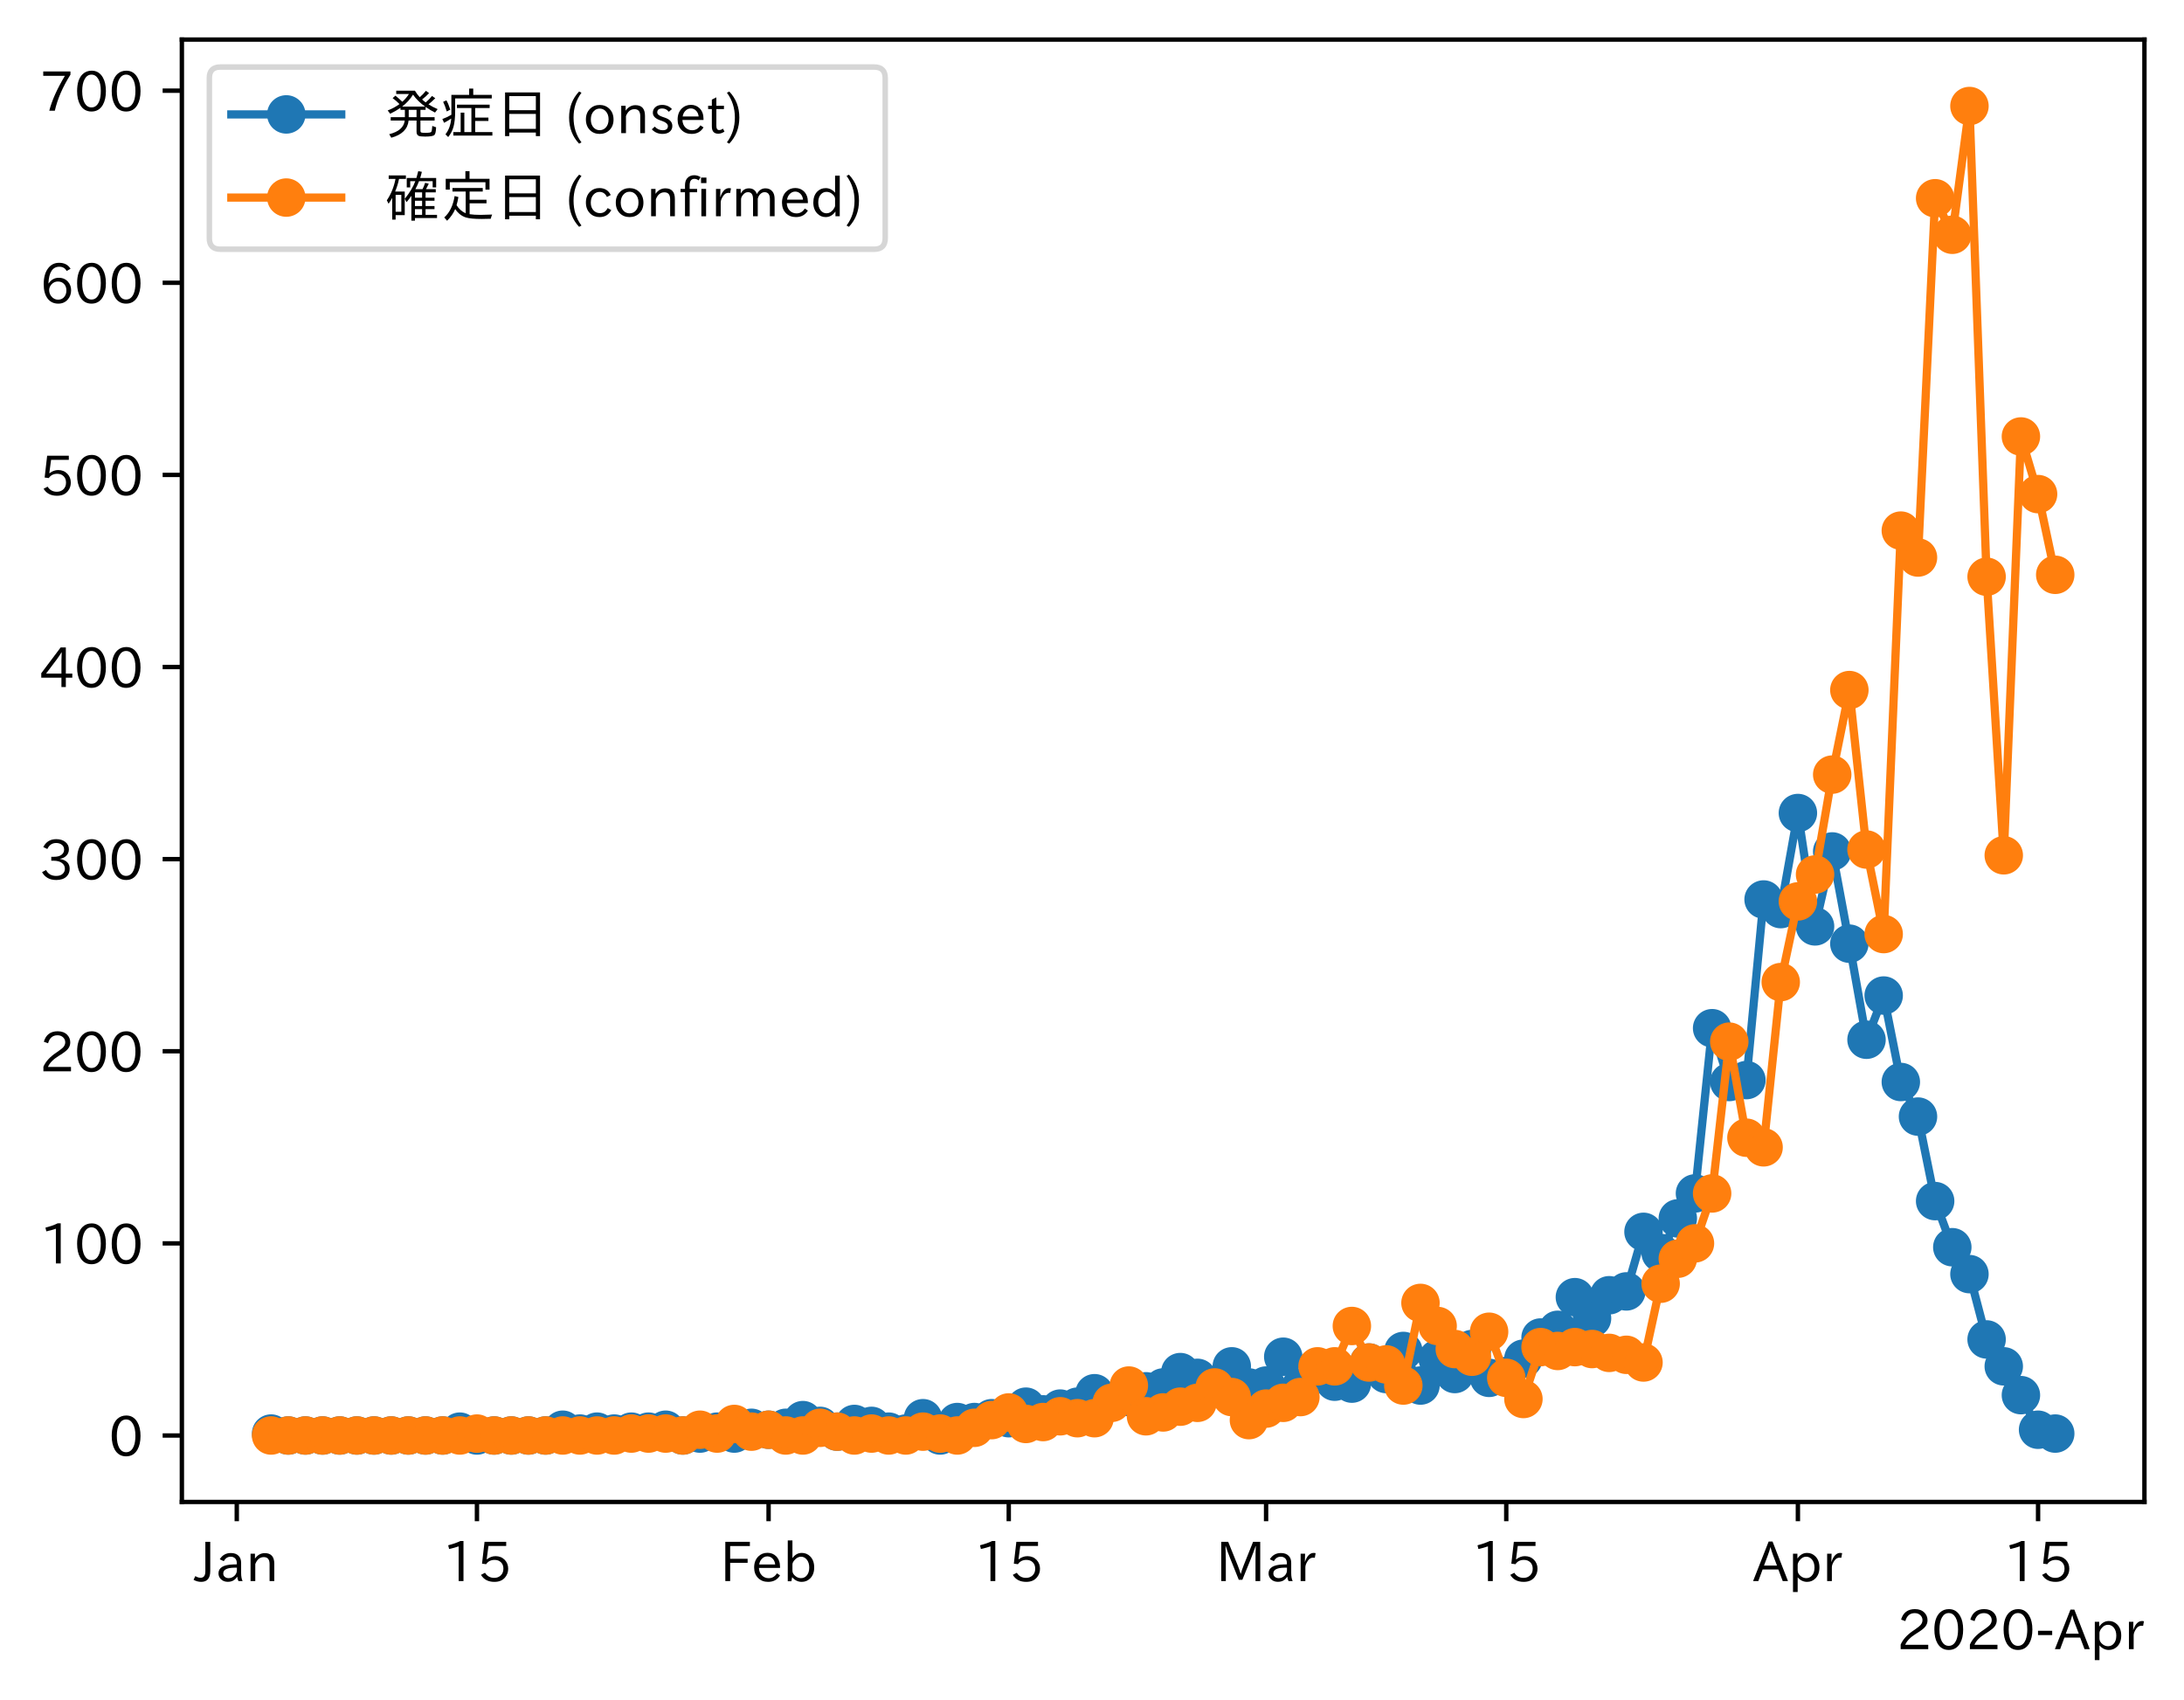 <?xml version="1.0" encoding="utf-8" standalone="no"?>
<!DOCTYPE svg PUBLIC "-//W3C//DTD SVG 1.1//EN"
  "http://www.w3.org/Graphics/SVG/1.1/DTD/svg11.dtd">
<!-- Created with matplotlib (https://matplotlib.org/) -->
<svg height="309.293pt" version="1.1" viewBox="0 0 397.415 309.293" width="397.415pt" xmlns="http://www.w3.org/2000/svg" xmlns:xlink="http://www.w3.org/1999/xlink">
 <defs>
  <style type="text/css">
*{stroke-linecap:butt;stroke-linejoin:round;}
  </style>
 </defs>
 <g id="figure_1">
  <g id="patch_1">
   <path d="M 0 309.293 
L 397.415 309.293 
L 397.415 0 
L 0 0 
z
" style="fill:#ffffff;"/>
  </g>
  <g id="axes_1">
   <g id="patch_2">
    <path d="M 33.095 273.312 
L 390.215 273.312 
L 390.215 7.2 
L 33.095 7.2 
z
" style="fill:#ffffff;"/>
   </g>
   <g id="matplotlib.axis_1">
    <g id="xtick_1">
     <g id="line2d_1">
      <defs>
       <path d="M 0 0 
L 0 3.5 
" id="m7038f90e84" style="stroke:#000000;stroke-width:0.8;"/>
      </defs>
      <g>
       <use style="stroke:#000000;stroke-width:0.8;" x="43.085" xlink:href="#m7038f90e84" y="273.312"/>
      </g>
     </g>
     <g id="text_1">
      <!-- Jan -->
      <defs>
       <path d="M 28.422 72.406 
L 28.422 19.281 
Q 28.422 -0.484 11.922 -0.484 
Q 4.734 -0.484 -1.953 3.266 
L 1.312 10.062 
Q 5.906 6.984 10.844 6.984 
Q 19.531 6.984 19.531 18.797 
L 19.531 72.406 
z
" id="IPAexGothic-74"/>
       <path d="M 49.312 0.984 
L 41.75 0.984 
Q 39.984 4.734 39.547 8.688 
L 39.203 8.688 
Q 33.547 -0.391 22.312 -0.391 
Q 14.594 -0.391 9.719 4.5 
Q 5.422 8.797 5.422 14.984 
Q 5.422 30.422 32.031 31.203 
L 38.719 31.391 
L 38.719 33.984 
Q 38.719 39.203 35.75 42.188 
Q 32.625 45.312 27.734 45.312 
Q 19.344 45.312 15.141 37.156 
L 7.719 40.578 
Q 14.656 52 27.938 52 
Q 37.109 52 42.047 46.875 
Q 46.625 42.281 46.625 33.891 
L 46.625 15.578 
Q 46.625 6.25 49.312 0.984 
z
M 38.922 25.391 
L 33.453 25.297 
Q 14.109 24.859 14.109 14.891 
Q 14.109 11.375 16.406 9.078 
Q 19.234 6.297 23.828 6.297 
Q 30.219 6.297 34.906 10.984 
Q 38.922 15.141 38.922 21 
z
" id="IPAexGothic-97"/>
       <path d="M 52 0.984 
L 43.406 0.984 
L 43.406 31.891 
Q 43.406 44.578 32.906 44.578 
Q 22.312 44.578 17.391 31.891 
L 17.391 0.984 
L 8.797 0.984 
L 8.797 50.781 
L 16.797 50.781 
L 16.797 41.797 
Q 23.828 51.812 34.719 51.812 
Q 52 51.812 52 32.375 
z
" id="IPAexGothic-110"/>
      </defs>
      <g transform="translate(35.416 287.803)scale(0.1 -0.1)">
       <use xlink:href="#IPAexGothic-74"/>
       <use x="37.988" xlink:href="#IPAexGothic-97"/>
       <use x="92.969" xlink:href="#IPAexGothic-110"/>
      </g>
     </g>
    </g>
    <g id="xtick_2">
     <g id="line2d_2">
      <g>
       <use style="stroke:#000000;stroke-width:0.8;" x="86.788" xlink:href="#m7038f90e84" y="273.312"/>
      </g>
     </g>
     <g id="text_2">
      <!-- 15 -->
      <defs>
       <path d="M 38.484 0.984 
L 29.688 0.984 
L 29.688 64.109 
Q 21.438 61.281 12.312 59.328 
L 10.688 66.109 
Q 23.734 69.391 32.906 73.922 
L 38.484 73.922 
z
" id="IPAexGothic-49"/>
       <path d="M 18.406 40.672 
Q 25.531 46.297 33.938 46.297 
Q 44 46.297 50.641 39.5 
Q 56.844 33.016 56.844 23.391 
Q 56.844 14.656 51.516 8.016 
Q 44.828 -0.484 31.734 -0.484 
Q 14.984 -0.484 7.328 12.25 
L 14.656 16.062 
Q 20.453 6.781 31.453 6.781 
Q 38.531 6.781 43.266 11.188 
Q 48.141 15.828 48.141 23.484 
Q 48.141 30.719 43.844 35.016 
Q 39.359 39.5 32.125 39.5 
Q 21.969 39.5 16.75 31.688 
L 9.234 32.672 
L 13.812 72.406 
L 53.219 72.406 
L 53.219 64.891 
L 20.953 64.891 
L 17.719 40.672 
z
" id="IPAexGothic-53"/>
      </defs>
      <g transform="translate(80.49 287.803)scale(0.1 -0.1)">
       <use xlink:href="#IPAexGothic-49"/>
       <use x="62.988" xlink:href="#IPAexGothic-53"/>
      </g>
     </g>
    </g>
    <g id="xtick_3">
     <g id="line2d_3">
      <g>
       <use style="stroke:#000000;stroke-width:0.8;" x="139.857" xlink:href="#m7038f90e84" y="273.312"/>
      </g>
     </g>
     <g id="text_3">
      <!-- Feb -->
      <defs>
       <path d="M 54.203 64.703 
L 18.312 64.703 
L 18.312 41.5 
L 50.094 41.5 
L 50.094 34.188 
L 18.312 34.188 
L 18.312 0.984 
L 9.516 0.984 
L 9.516 72.406 
L 54.203 72.406 
z
" id="IPAexGothic-70"/>
       <path d="M 13.484 24.906 
Q 13.922 16.266 18.891 11.281 
Q 23.969 6.203 31.203 6.203 
Q 40.719 6.203 46.297 15.094 
L 51.906 11.375 
Q 44.828 -0.484 30.172 -0.484 
Q 19.094 -0.484 11.969 6.594 
Q 4.781 13.812 4.781 25.641 
Q 4.781 38.188 12.312 45.703 
Q 19 52.391 29 52.391 
Q 38.422 52.391 44.781 46.188 
Q 51.906 38.969 51.906 26.906 
L 51.906 24.906 
z
M 43.062 31.203 
Q 42.328 37.984 38.281 41.891 
Q 34.281 45.906 28.812 45.906 
Q 22.469 45.906 17.969 40.484 
Q 14.891 36.812 13.969 31.203 
z
" id="IPAexGothic-101"/>
       <path d="M 17.578 42.672 
Q 24.219 52.203 34.672 52.203 
Q 43.562 52.203 49.859 45.906 
Q 57.172 38.578 57.172 25.688 
Q 57.172 13.094 49.859 5.812 
Q 43.562 -0.484 34.469 -0.484 
Q 24.359 -0.484 17 8.062 
L 15.766 0.688 
L 9.078 0.688 
L 9.078 74.906 
L 17.578 74.906 
z
M 17.578 31.203 
L 17.578 19.578 
Q 17.578 13.875 23.875 9.375 
Q 28.172 6.297 33.109 6.297 
Q 38.875 6.297 42.875 10.297 
Q 48.188 15.766 48.188 25.484 
Q 48.188 34.281 43.797 39.891 
Q 39.453 45.312 33.203 45.312 
Q 27.484 45.312 22.469 40.281 
Q 17.578 35.406 17.578 31.203 
z
" id="IPAexGothic-98"/>
      </defs>
      <g transform="translate(131.033 287.803)scale(0.1 -0.1)">
       <use xlink:href="#IPAexGothic-70"/>
       <use x="57.178" xlink:href="#IPAexGothic-101"/>
       <use x="114.062" xlink:href="#IPAexGothic-98"/>
      </g>
     </g>
    </g>
    <g id="xtick_4">
     <g id="line2d_4">
      <g>
       <use style="stroke:#000000;stroke-width:0.8;" x="183.56" xlink:href="#m7038f90e84" y="273.312"/>
      </g>
     </g>
     <g id="text_4">
      <!-- 15 -->
      <g transform="translate(177.262 287.803)scale(0.1 -0.1)">
       <use xlink:href="#IPAexGothic-49"/>
       <use x="62.988" xlink:href="#IPAexGothic-53"/>
      </g>
     </g>
    </g>
    <g id="xtick_5">
     <g id="line2d_5">
      <g>
       <use style="stroke:#000000;stroke-width:0.8;" x="230.385" xlink:href="#m7038f90e84" y="273.312"/>
      </g>
     </g>
     <g id="text_5">
      <!-- Mar -->
      <defs>
       <path d="M 80.422 0.984 
L 71.828 0.984 
L 71.828 39.594 
Q 71.828 51.266 72.406 64.594 
L 72.016 64.594 
Q 68.062 53.266 63.531 41.797 
L 47.906 3.266 
L 41.406 3.266 
L 25.641 42.578 
Q 20.75 54.781 17.625 64.703 
L 17.234 64.703 
Q 17.828 48.922 17.828 39.891 
L 17.828 0.984 
L 9.516 0.984 
L 9.516 72.406 
L 22.125 72.406 
L 39.109 30.375 
Q 42.141 23 44.828 14.156 
L 45.125 14.156 
Q 47.312 22.125 50.531 30.172 
L 67.438 72.406 
L 80.422 72.406 
z
" id="IPAexGothic-77"/>
       <path d="M 36.078 51.812 
L 34.578 43.266 
Q 32.906 43.609 31.594 43.609 
Q 25.828 43.609 22.078 38.188 
Q 17.391 31.344 17.391 26.172 
L 17.391 0.984 
L 8.797 0.984 
L 8.797 50.781 
L 16.891 50.781 
L 16.5 35.984 
L 16.703 35.984 
Q 22.219 52.203 32.766 52.203 
Q 34.469 52.203 36.078 51.812 
z
" id="IPAexGothic-114"/>
      </defs>
      <g transform="translate(221.276 287.803)scale(0.1 -0.1)">
       <use xlink:href="#IPAexGothic-77"/>
       <use x="90.186" xlink:href="#IPAexGothic-97"/>
       <use x="145.166" xlink:href="#IPAexGothic-114"/>
      </g>
     </g>
    </g>
    <g id="xtick_6">
     <g id="line2d_6">
      <g>
       <use style="stroke:#000000;stroke-width:0.8;" x="274.089" xlink:href="#m7038f90e84" y="273.312"/>
      </g>
     </g>
     <g id="text_6">
      <!-- 15 -->
      <g transform="translate(267.79 287.803)scale(0.1 -0.1)">
       <use xlink:href="#IPAexGothic-49"/>
       <use x="62.988" xlink:href="#IPAexGothic-53"/>
      </g>
     </g>
    </g>
    <g id="xtick_7">
     <g id="line2d_7">
      <g>
       <use style="stroke:#000000;stroke-width:0.8;" x="327.157" xlink:href="#m7038f90e84" y="273.312"/>
      </g>
     </g>
     <g id="text_7">
      <!-- Apr -->
      <defs>
       <path d="M 63.375 0.984 
L 53.812 0.984 
L 45.906 22.016 
L 17.188 22.016 
L 9.422 0.984 
L -0.094 0.984 
L 28.219 72.906 
L 35.297 72.906 
z
M 43.406 29.109 
L 36.188 48.094 
Q 33.203 56.062 31.688 62.5 
L 31.391 62.5 
Q 29.641 55.672 26.812 48.094 
L 19.734 29.109 
z
" id="IPAexGothic-65"/>
       <path d="M 16.797 42 
Q 23.828 52.203 34.469 52.203 
Q 43.266 52.203 49.562 45.906 
Q 56.891 38.578 56.891 25.688 
Q 56.891 13.141 49.656 5.812 
Q 43.359 -0.484 34.375 -0.484 
Q 24.516 -0.484 17.281 7.766 
L 17.281 -19 
L 8.797 -19 
L 8.797 50.781 
L 16.797 50.781 
z
M 17.281 30.469 
L 17.281 20.172 
Q 17.281 14.016 23.688 9.375 
Q 27.984 6.297 32.906 6.297 
Q 38.578 6.297 42.578 10.297 
Q 47.906 15.578 47.906 25.484 
Q 47.906 34.375 43.5 39.984 
Q 39.109 45.312 32.812 45.312 
Q 25.875 45.312 20.906 38.812 
Q 17.281 34.125 17.281 30.469 
z
" id="IPAexGothic-112"/>
      </defs>
      <g transform="translate(319.015 287.803)scale(0.1 -0.1)">
       <use xlink:href="#IPAexGothic-65"/>
       <use x="63.721" xlink:href="#IPAexGothic-112"/>
       <use x="125.83" xlink:href="#IPAexGothic-114"/>
      </g>
     </g>
    </g>
    <g id="xtick_8">
     <g id="line2d_8">
      <g>
       <use style="stroke:#000000;stroke-width:0.8;" x="370.861" xlink:href="#m7038f90e84" y="273.312"/>
      </g>
     </g>
     <g id="text_8">
      <!-- 15 -->
      <g transform="translate(364.562 287.803)scale(0.1 -0.1)">
       <use xlink:href="#IPAexGothic-49"/>
       <use x="62.988" xlink:href="#IPAexGothic-53"/>
      </g>
     </g>
    </g>
    <g id="text_9">
     <!-- 2020-Apr -->
     <defs>
      <path d="M 57.172 0.984 
L 6.984 0.984 
L 6.984 9.281 
Q 12.891 23.047 29.594 34.422 
L 32.375 36.281 
Q 40.922 42.141 43.609 45.406 
Q 46.688 49.266 46.688 53.812 
Q 46.688 58.938 43.062 62.547 
Q 39.062 66.547 32.562 66.547 
Q 19.531 66.547 15.484 52 
L 7.766 54.781 
Q 13.328 73.828 33.062 73.828 
Q 43.844 73.828 50.25 67.438 
Q 55.859 61.672 55.859 53.516 
Q 55.859 47.469 52.25 42.531 
Q 48.922 37.75 36.969 30.281 
L 34.859 29 
Q 19.625 19.578 15.281 8.891 
L 57.172 8.891 
z
" id="IPAexGothic-50"/>
      <path d="M 31.844 73.828 
Q 45.016 73.828 52.094 61.625 
Q 57.719 51.953 57.719 36.625 
Q 57.719 21.438 52.094 11.578 
Q 45.125 -0.484 31.5 -0.484 
Q 17.922 -0.484 10.938 11.578 
Q 5.328 21.438 5.328 36.719 
Q 5.328 58.016 15.625 67.719 
Q 22.172 73.828 31.844 73.828 
z
M 31.5 66.656 
Q 23.688 66.656 19.188 58.734 
Q 14.594 50.734 14.594 36.625 
Q 14.594 22.75 19.094 14.797 
Q 23.641 6.984 31.5 6.984 
Q 40.922 6.984 45.453 18.016 
Q 48.438 25.344 48.438 37.109 
Q 48.438 50.875 43.844 58.734 
Q 39.203 66.656 31.5 66.656 
z
" id="IPAexGothic-48"/>
      <path d="M 30.766 26.609 
L 4.984 26.609 
L 4.984 34.422 
L 30.766 34.422 
z
" id="IPAexGothic-45"/>
     </defs>
     <g transform="translate(345.158 300.193)scale(0.1 -0.1)">
      <use xlink:href="#IPAexGothic-50"/>
      <use x="62.988" xlink:href="#IPAexGothic-48"/>
      <use x="125.977" xlink:href="#IPAexGothic-50"/>
      <use x="188.965" xlink:href="#IPAexGothic-48"/>
      <use x="251.953" xlink:href="#IPAexGothic-45"/>
      <use x="287.744" xlink:href="#IPAexGothic-65"/>
      <use x="351.465" xlink:href="#IPAexGothic-112"/>
      <use x="413.574" xlink:href="#IPAexGothic-114"/>
     </g>
    </g>
   </g>
   <g id="matplotlib.axis_2">
    <g id="ytick_1">
     <g id="line2d_9">
      <defs>
       <path d="M 0 0 
L -3.5 0 
" id="me894b233fa" style="stroke:#000000;stroke-width:0.8;"/>
      </defs>
      <g>
       <use style="stroke:#000000;stroke-width:0.8;" x="33.095" xlink:href="#me894b233fa" y="261.216"/>
      </g>
     </g>
     <g id="text_10">
      <!-- 0 -->
      <g transform="translate(19.797 264.961)scale(0.1 -0.1)">
       <use xlink:href="#IPAexGothic-48"/>
      </g>
     </g>
    </g>
    <g id="ytick_2">
     <g id="line2d_10">
      <g>
       <use style="stroke:#000000;stroke-width:0.8;" x="33.095" xlink:href="#me894b233fa" y="226.256"/>
      </g>
     </g>
     <g id="text_11">
      <!-- 100 -->
      <g transform="translate(7.2 230.002)scale(0.1 -0.1)">
       <use xlink:href="#IPAexGothic-49"/>
       <use x="62.988" xlink:href="#IPAexGothic-48"/>
       <use x="125.977" xlink:href="#IPAexGothic-48"/>
      </g>
     </g>
    </g>
    <g id="ytick_3">
     <g id="line2d_11">
      <g>
       <use style="stroke:#000000;stroke-width:0.8;" x="33.095" xlink:href="#me894b233fa" y="191.297"/>
      </g>
     </g>
     <g id="text_12">
      <!-- 200 -->
      <g transform="translate(7.2 195.042)scale(0.1 -0.1)">
       <use xlink:href="#IPAexGothic-50"/>
       <use x="62.988" xlink:href="#IPAexGothic-48"/>
       <use x="125.977" xlink:href="#IPAexGothic-48"/>
      </g>
     </g>
    </g>
    <g id="ytick_4">
     <g id="line2d_12">
      <g>
       <use style="stroke:#000000;stroke-width:0.8;" x="33.095" xlink:href="#me894b233fa" y="156.337"/>
      </g>
     </g>
     <g id="text_13">
      <!-- 300 -->
      <defs>
       <path d="M 37.203 37.797 
Q 54.781 34.625 54.781 19.969 
Q 54.781 11.188 48.875 5.562 
Q 42.328 -0.484 30.375 -0.484 
Q 12.453 -0.484 4.5 13.766 
L 11.812 17.672 
Q 17.328 6.891 30.281 6.891 
Q 37.891 6.891 42.094 10.797 
Q 46.094 14.5 46.094 20.172 
Q 46.094 26.859 40.094 30.906 
Q 34.625 34.578 25.688 34.578 
L 21.297 34.578 
L 21.297 41.703 
L 25.875 41.703 
Q 34.859 41.703 39.594 45.125 
Q 44.672 48.734 44.672 54.828 
Q 44.672 61.469 38.969 64.656 
Q 35.297 66.844 30.172 66.844 
Q 19.344 66.844 14.109 55.906 
L 6.781 59.422 
Q 14.016 73.828 30.281 73.828 
Q 40.578 73.828 46.969 68.656 
Q 53.375 63.578 53.375 55.219 
Q 53.375 47.312 47.172 42.281 
Q 43.172 39.062 37.203 38.188 
z
" id="IPAexGothic-51"/>
      </defs>
      <g transform="translate(7.2 160.083)scale(0.1 -0.1)">
       <use xlink:href="#IPAexGothic-51"/>
       <use x="62.988" xlink:href="#IPAexGothic-48"/>
       <use x="125.977" xlink:href="#IPAexGothic-48"/>
      </g>
     </g>
    </g>
    <g id="ytick_5">
     <g id="line2d_13">
      <g>
       <use style="stroke:#000000;stroke-width:0.8;" x="33.095" xlink:href="#me894b233fa" y="121.378"/>
      </g>
     </g>
     <g id="text_14">
      <!-- 400 -->
      <defs>
       <path d="M 59.578 18.109 
L 47.797 18.109 
L 47.797 0.984 
L 39.797 0.984 
L 39.797 18.109 
L 3.078 18.109 
L 3.078 26.125 
L 38.375 73.094 
L 47.797 73.094 
L 47.797 25.531 
L 59.578 25.531 
z
M 40.281 64.203 
L 39.984 64.203 
Q 35.594 57.125 31.297 51.312 
L 11.859 25.531 
L 39.797 25.531 
L 39.797 49.125 
Q 39.797 54.391 40.281 64.203 
z
" id="IPAexGothic-52"/>
      </defs>
      <g transform="translate(7.2 125.123)scale(0.1 -0.1)">
       <use xlink:href="#IPAexGothic-52"/>
       <use x="62.988" xlink:href="#IPAexGothic-48"/>
       <use x="125.977" xlink:href="#IPAexGothic-48"/>
      </g>
     </g>
    </g>
    <g id="ytick_6">
     <g id="line2d_14">
      <g>
       <use style="stroke:#000000;stroke-width:0.8;" x="33.095" xlink:href="#me894b233fa" y="86.418"/>
      </g>
     </g>
     <g id="text_15">
      <!-- 500 -->
      <g transform="translate(7.2 90.164)scale(0.1 -0.1)">
       <use xlink:href="#IPAexGothic-53"/>
       <use x="62.988" xlink:href="#IPAexGothic-48"/>
       <use x="125.977" xlink:href="#IPAexGothic-48"/>
      </g>
     </g>
    </g>
    <g id="ytick_7">
     <g id="line2d_15">
      <g>
       <use style="stroke:#000000;stroke-width:0.8;" x="33.095" xlink:href="#me894b233fa" y="51.459"/>
      </g>
     </g>
     <g id="text_16">
      <!-- 600 -->
      <defs>
       <path d="M 16.5 36.375 
Q 23.578 46.578 34.906 46.578 
Q 45.406 46.578 51.812 39.266 
Q 57.422 32.906 57.422 23.781 
Q 57.422 13.812 51.125 6.781 
Q 44.578 -0.484 34.031 -0.484 
Q 21.484 -0.484 14.406 9.078 
Q 7.516 18.406 7.516 34.812 
Q 7.516 53.516 15.828 64.203 
Q 23.344 73.828 35.5 73.828 
Q 49.859 73.828 56.391 62.891 
L 49.219 58.984 
Q 45.219 66.656 35.938 66.656 
Q 17.484 66.656 16.109 36.375 
z
M 33.453 39.797 
Q 26.312 39.797 21.625 34.469 
Q 17.438 29.688 17.438 24.078 
Q 17.438 18.062 21.141 13.188 
Q 26.125 6.688 33.734 6.688 
Q 41.703 6.688 45.953 13.188 
Q 48.828 17.625 48.828 23.484 
Q 48.828 30.375 45.016 34.812 
Q 40.625 39.797 33.453 39.797 
z
" id="IPAexGothic-54"/>
      </defs>
      <g transform="translate(7.2 55.204)scale(0.1 -0.1)">
       <use xlink:href="#IPAexGothic-54"/>
       <use x="62.988" xlink:href="#IPAexGothic-48"/>
       <use x="125.977" xlink:href="#IPAexGothic-48"/>
      </g>
     </g>
    </g>
    <g id="ytick_8">
     <g id="line2d_16">
      <g>
       <use style="stroke:#000000;stroke-width:0.8;" x="33.095" xlink:href="#me894b233fa" y="16.499"/>
      </g>
     </g>
     <g id="text_17">
      <!-- 700 -->
      <defs>
       <path d="M 56.203 66.609 
Q 34.969 32.906 27.781 0.984 
L 17.672 0.984 
Q 24.703 28.656 46.094 64.5 
L 6.688 64.5 
L 6.688 72.406 
L 56.203 72.406 
z
" id="IPAexGothic-55"/>
      </defs>
      <g transform="translate(7.2 20.245)scale(0.1 -0.1)">
       <use xlink:href="#IPAexGothic-55"/>
       <use x="62.988" xlink:href="#IPAexGothic-48"/>
       <use x="125.977" xlink:href="#IPAexGothic-48"/>
      </g>
     </g>
    </g>
   </g>
   <g id="line2d_17">
    <path clip-path="url(#pf3c83b2d11)" d="M 49.328 260.866 
L 52.45 261.216 
L 55.571 261.216 
L 58.693 261.216 
L 61.815 261.216 
L 64.936 261.216 
L 68.058 261.216 
L 71.18 261.216 
L 74.301 261.216 
L 77.423 261.216 
L 80.545 261.216 
L 83.667 260.517 
L 86.788 261.216 
L 89.91 261.216 
L 93.032 261.216 
L 96.153 261.216 
L 99.275 261.216 
L 102.397 260.167 
L 105.518 260.866 
L 108.64 260.517 
L 111.762 260.866 
L 114.883 260.517 
L 118.005 260.517 
L 121.127 260.167 
L 124.248 261.216 
L 127.37 260.866 
L 130.492 260.517 
L 133.613 260.866 
L 136.735 259.818 
L 139.857 260.167 
L 142.978 259.818 
L 146.1 258.419 
L 149.222 259.468 
L 152.343 260.517 
L 155.465 259.118 
L 158.587 259.468 
L 161.708 260.517 
L 164.83 260.866 
L 167.952 258.07 
L 171.073 261.216 
L 174.195 258.769 
L 177.317 258.769 
L 180.439 258.07 
L 183.56 258.07 
L 186.682 255.972 
L 189.804 257.37 
L 192.925 256.322 
L 196.047 255.972 
L 199.169 253.525 
L 202.29 254.923 
L 205.412 254.224 
L 208.534 253.175 
L 211.655 252.476 
L 214.777 249.679 
L 217.899 250.728 
L 221.02 252.476 
L 224.142 248.631 
L 227.264 252.476 
L 230.385 252.127 
L 233.507 246.883 
L 236.629 252.476 
L 239.75 250.029 
L 242.872 251.427 
L 245.994 251.777 
L 249.115 247.931 
L 252.237 250.029 
L 255.359 245.834 
L 258.48 252.127 
L 261.602 247.232 
L 264.724 250.029 
L 267.846 245.484 
L 270.967 250.728 
L 274.089 250.379 
L 277.211 247.232 
L 280.332 243.387 
L 283.454 241.988 
L 286.576 236.045 
L 289.697 239.891 
L 292.819 235.696 
L 295.941 234.996 
L 299.062 224.159 
L 302.184 228.004 
L 305.306 221.712 
L 308.427 217.167 
L 311.549 187.102 
L 314.671 196.89 
L 317.792 196.541 
L 320.914 163.679 
L 324.036 165.427 
L 327.157 147.947 
L 330.279 168.573 
L 333.401 154.939 
L 336.522 171.72 
L 339.644 189.199 
L 342.766 181.159 
L 345.887 196.89 
L 349.009 203.183 
L 352.131 218.565 
L 355.253 226.956 
L 358.374 231.85 
L 361.496 243.736 
L 364.618 248.631 
L 367.739 253.874 
L 370.861 260.167 
L 373.983 260.866 
" style="fill:none;stroke:#1f77b4;stroke-linecap:square;stroke-width:1.5;"/>
    <defs>
     <path d="M 0 3 
C 0.796 3 1.559 2.684 2.121 2.121 
C 2.684 1.559 3 0.796 3 0 
C 3 -0.796 2.684 -1.559 2.121 -2.121 
C 1.559 -2.684 0.796 -3 0 -3 
C -0.796 -3 -1.559 -2.684 -2.121 -2.121 
C -2.684 -1.559 -3 -0.796 -3 0 
C -3 0.796 -2.684 1.559 -2.121 2.121 
C -1.559 2.684 -0.796 3 0 3 
z
" id="m880b7081d8" style="stroke:#1f77b4;"/>
    </defs>
    <g clip-path="url(#pf3c83b2d11)">
     <use style="fill:#1f77b4;stroke:#1f77b4;" x="49.328" xlink:href="#m880b7081d8" y="260.866"/>
     <use style="fill:#1f77b4;stroke:#1f77b4;" x="52.45" xlink:href="#m880b7081d8" y="261.216"/>
     <use style="fill:#1f77b4;stroke:#1f77b4;" x="55.571" xlink:href="#m880b7081d8" y="261.216"/>
     <use style="fill:#1f77b4;stroke:#1f77b4;" x="58.693" xlink:href="#m880b7081d8" y="261.216"/>
     <use style="fill:#1f77b4;stroke:#1f77b4;" x="61.815" xlink:href="#m880b7081d8" y="261.216"/>
     <use style="fill:#1f77b4;stroke:#1f77b4;" x="64.936" xlink:href="#m880b7081d8" y="261.216"/>
     <use style="fill:#1f77b4;stroke:#1f77b4;" x="68.058" xlink:href="#m880b7081d8" y="261.216"/>
     <use style="fill:#1f77b4;stroke:#1f77b4;" x="71.18" xlink:href="#m880b7081d8" y="261.216"/>
     <use style="fill:#1f77b4;stroke:#1f77b4;" x="74.301" xlink:href="#m880b7081d8" y="261.216"/>
     <use style="fill:#1f77b4;stroke:#1f77b4;" x="77.423" xlink:href="#m880b7081d8" y="261.216"/>
     <use style="fill:#1f77b4;stroke:#1f77b4;" x="80.545" xlink:href="#m880b7081d8" y="261.216"/>
     <use style="fill:#1f77b4;stroke:#1f77b4;" x="83.667" xlink:href="#m880b7081d8" y="260.517"/>
     <use style="fill:#1f77b4;stroke:#1f77b4;" x="86.788" xlink:href="#m880b7081d8" y="261.216"/>
     <use style="fill:#1f77b4;stroke:#1f77b4;" x="89.91" xlink:href="#m880b7081d8" y="261.216"/>
     <use style="fill:#1f77b4;stroke:#1f77b4;" x="93.032" xlink:href="#m880b7081d8" y="261.216"/>
     <use style="fill:#1f77b4;stroke:#1f77b4;" x="96.153" xlink:href="#m880b7081d8" y="261.216"/>
     <use style="fill:#1f77b4;stroke:#1f77b4;" x="99.275" xlink:href="#m880b7081d8" y="261.216"/>
     <use style="fill:#1f77b4;stroke:#1f77b4;" x="102.397" xlink:href="#m880b7081d8" y="260.167"/>
     <use style="fill:#1f77b4;stroke:#1f77b4;" x="105.518" xlink:href="#m880b7081d8" y="260.866"/>
     <use style="fill:#1f77b4;stroke:#1f77b4;" x="108.64" xlink:href="#m880b7081d8" y="260.517"/>
     <use style="fill:#1f77b4;stroke:#1f77b4;" x="111.762" xlink:href="#m880b7081d8" y="260.866"/>
     <use style="fill:#1f77b4;stroke:#1f77b4;" x="114.883" xlink:href="#m880b7081d8" y="260.517"/>
     <use style="fill:#1f77b4;stroke:#1f77b4;" x="118.005" xlink:href="#m880b7081d8" y="260.517"/>
     <use style="fill:#1f77b4;stroke:#1f77b4;" x="121.127" xlink:href="#m880b7081d8" y="260.167"/>
     <use style="fill:#1f77b4;stroke:#1f77b4;" x="124.248" xlink:href="#m880b7081d8" y="261.216"/>
     <use style="fill:#1f77b4;stroke:#1f77b4;" x="127.37" xlink:href="#m880b7081d8" y="260.866"/>
     <use style="fill:#1f77b4;stroke:#1f77b4;" x="130.492" xlink:href="#m880b7081d8" y="260.517"/>
     <use style="fill:#1f77b4;stroke:#1f77b4;" x="133.613" xlink:href="#m880b7081d8" y="260.866"/>
     <use style="fill:#1f77b4;stroke:#1f77b4;" x="136.735" xlink:href="#m880b7081d8" y="259.818"/>
     <use style="fill:#1f77b4;stroke:#1f77b4;" x="139.857" xlink:href="#m880b7081d8" y="260.167"/>
     <use style="fill:#1f77b4;stroke:#1f77b4;" x="142.978" xlink:href="#m880b7081d8" y="259.818"/>
     <use style="fill:#1f77b4;stroke:#1f77b4;" x="146.1" xlink:href="#m880b7081d8" y="258.419"/>
     <use style="fill:#1f77b4;stroke:#1f77b4;" x="149.222" xlink:href="#m880b7081d8" y="259.468"/>
     <use style="fill:#1f77b4;stroke:#1f77b4;" x="152.343" xlink:href="#m880b7081d8" y="260.517"/>
     <use style="fill:#1f77b4;stroke:#1f77b4;" x="155.465" xlink:href="#m880b7081d8" y="259.118"/>
     <use style="fill:#1f77b4;stroke:#1f77b4;" x="158.587" xlink:href="#m880b7081d8" y="259.468"/>
     <use style="fill:#1f77b4;stroke:#1f77b4;" x="161.708" xlink:href="#m880b7081d8" y="260.517"/>
     <use style="fill:#1f77b4;stroke:#1f77b4;" x="164.83" xlink:href="#m880b7081d8" y="260.866"/>
     <use style="fill:#1f77b4;stroke:#1f77b4;" x="167.952" xlink:href="#m880b7081d8" y="258.07"/>
     <use style="fill:#1f77b4;stroke:#1f77b4;" x="171.073" xlink:href="#m880b7081d8" y="261.216"/>
     <use style="fill:#1f77b4;stroke:#1f77b4;" x="174.195" xlink:href="#m880b7081d8" y="258.769"/>
     <use style="fill:#1f77b4;stroke:#1f77b4;" x="177.317" xlink:href="#m880b7081d8" y="258.769"/>
     <use style="fill:#1f77b4;stroke:#1f77b4;" x="180.439" xlink:href="#m880b7081d8" y="258.07"/>
     <use style="fill:#1f77b4;stroke:#1f77b4;" x="183.56" xlink:href="#m880b7081d8" y="258.07"/>
     <use style="fill:#1f77b4;stroke:#1f77b4;" x="186.682" xlink:href="#m880b7081d8" y="255.972"/>
     <use style="fill:#1f77b4;stroke:#1f77b4;" x="189.804" xlink:href="#m880b7081d8" y="257.37"/>
     <use style="fill:#1f77b4;stroke:#1f77b4;" x="192.925" xlink:href="#m880b7081d8" y="256.322"/>
     <use style="fill:#1f77b4;stroke:#1f77b4;" x="196.047" xlink:href="#m880b7081d8" y="255.972"/>
     <use style="fill:#1f77b4;stroke:#1f77b4;" x="199.169" xlink:href="#m880b7081d8" y="253.525"/>
     <use style="fill:#1f77b4;stroke:#1f77b4;" x="202.29" xlink:href="#m880b7081d8" y="254.923"/>
     <use style="fill:#1f77b4;stroke:#1f77b4;" x="205.412" xlink:href="#m880b7081d8" y="254.224"/>
     <use style="fill:#1f77b4;stroke:#1f77b4;" x="208.534" xlink:href="#m880b7081d8" y="253.175"/>
     <use style="fill:#1f77b4;stroke:#1f77b4;" x="211.655" xlink:href="#m880b7081d8" y="252.476"/>
     <use style="fill:#1f77b4;stroke:#1f77b4;" x="214.777" xlink:href="#m880b7081d8" y="249.679"/>
     <use style="fill:#1f77b4;stroke:#1f77b4;" x="217.899" xlink:href="#m880b7081d8" y="250.728"/>
     <use style="fill:#1f77b4;stroke:#1f77b4;" x="221.02" xlink:href="#m880b7081d8" y="252.476"/>
     <use style="fill:#1f77b4;stroke:#1f77b4;" x="224.142" xlink:href="#m880b7081d8" y="248.631"/>
     <use style="fill:#1f77b4;stroke:#1f77b4;" x="227.264" xlink:href="#m880b7081d8" y="252.476"/>
     <use style="fill:#1f77b4;stroke:#1f77b4;" x="230.385" xlink:href="#m880b7081d8" y="252.127"/>
     <use style="fill:#1f77b4;stroke:#1f77b4;" x="233.507" xlink:href="#m880b7081d8" y="246.883"/>
     <use style="fill:#1f77b4;stroke:#1f77b4;" x="236.629" xlink:href="#m880b7081d8" y="252.476"/>
     <use style="fill:#1f77b4;stroke:#1f77b4;" x="239.75" xlink:href="#m880b7081d8" y="250.029"/>
     <use style="fill:#1f77b4;stroke:#1f77b4;" x="242.872" xlink:href="#m880b7081d8" y="251.427"/>
     <use style="fill:#1f77b4;stroke:#1f77b4;" x="245.994" xlink:href="#m880b7081d8" y="251.777"/>
     <use style="fill:#1f77b4;stroke:#1f77b4;" x="249.115" xlink:href="#m880b7081d8" y="247.931"/>
     <use style="fill:#1f77b4;stroke:#1f77b4;" x="252.237" xlink:href="#m880b7081d8" y="250.029"/>
     <use style="fill:#1f77b4;stroke:#1f77b4;" x="255.359" xlink:href="#m880b7081d8" y="245.834"/>
     <use style="fill:#1f77b4;stroke:#1f77b4;" x="258.48" xlink:href="#m880b7081d8" y="252.127"/>
     <use style="fill:#1f77b4;stroke:#1f77b4;" x="261.602" xlink:href="#m880b7081d8" y="247.232"/>
     <use style="fill:#1f77b4;stroke:#1f77b4;" x="264.724" xlink:href="#m880b7081d8" y="250.029"/>
     <use style="fill:#1f77b4;stroke:#1f77b4;" x="267.846" xlink:href="#m880b7081d8" y="245.484"/>
     <use style="fill:#1f77b4;stroke:#1f77b4;" x="270.967" xlink:href="#m880b7081d8" y="250.728"/>
     <use style="fill:#1f77b4;stroke:#1f77b4;" x="274.089" xlink:href="#m880b7081d8" y="250.379"/>
     <use style="fill:#1f77b4;stroke:#1f77b4;" x="277.211" xlink:href="#m880b7081d8" y="247.232"/>
     <use style="fill:#1f77b4;stroke:#1f77b4;" x="280.332" xlink:href="#m880b7081d8" y="243.387"/>
     <use style="fill:#1f77b4;stroke:#1f77b4;" x="283.454" xlink:href="#m880b7081d8" y="241.988"/>
     <use style="fill:#1f77b4;stroke:#1f77b4;" x="286.576" xlink:href="#m880b7081d8" y="236.045"/>
     <use style="fill:#1f77b4;stroke:#1f77b4;" x="289.697" xlink:href="#m880b7081d8" y="239.891"/>
     <use style="fill:#1f77b4;stroke:#1f77b4;" x="292.819" xlink:href="#m880b7081d8" y="235.696"/>
     <use style="fill:#1f77b4;stroke:#1f77b4;" x="295.941" xlink:href="#m880b7081d8" y="234.996"/>
     <use style="fill:#1f77b4;stroke:#1f77b4;" x="299.062" xlink:href="#m880b7081d8" y="224.159"/>
     <use style="fill:#1f77b4;stroke:#1f77b4;" x="302.184" xlink:href="#m880b7081d8" y="228.004"/>
     <use style="fill:#1f77b4;stroke:#1f77b4;" x="305.306" xlink:href="#m880b7081d8" y="221.712"/>
     <use style="fill:#1f77b4;stroke:#1f77b4;" x="308.427" xlink:href="#m880b7081d8" y="217.167"/>
     <use style="fill:#1f77b4;stroke:#1f77b4;" x="311.549" xlink:href="#m880b7081d8" y="187.102"/>
     <use style="fill:#1f77b4;stroke:#1f77b4;" x="314.671" xlink:href="#m880b7081d8" y="196.89"/>
     <use style="fill:#1f77b4;stroke:#1f77b4;" x="317.792" xlink:href="#m880b7081d8" y="196.541"/>
     <use style="fill:#1f77b4;stroke:#1f77b4;" x="320.914" xlink:href="#m880b7081d8" y="163.679"/>
     <use style="fill:#1f77b4;stroke:#1f77b4;" x="324.036" xlink:href="#m880b7081d8" y="165.427"/>
     <use style="fill:#1f77b4;stroke:#1f77b4;" x="327.157" xlink:href="#m880b7081d8" y="147.947"/>
     <use style="fill:#1f77b4;stroke:#1f77b4;" x="330.279" xlink:href="#m880b7081d8" y="168.573"/>
     <use style="fill:#1f77b4;stroke:#1f77b4;" x="333.401" xlink:href="#m880b7081d8" y="154.939"/>
     <use style="fill:#1f77b4;stroke:#1f77b4;" x="336.522" xlink:href="#m880b7081d8" y="171.72"/>
     <use style="fill:#1f77b4;stroke:#1f77b4;" x="339.644" xlink:href="#m880b7081d8" y="189.199"/>
     <use style="fill:#1f77b4;stroke:#1f77b4;" x="342.766" xlink:href="#m880b7081d8" y="181.159"/>
     <use style="fill:#1f77b4;stroke:#1f77b4;" x="345.887" xlink:href="#m880b7081d8" y="196.89"/>
     <use style="fill:#1f77b4;stroke:#1f77b4;" x="349.009" xlink:href="#m880b7081d8" y="203.183"/>
     <use style="fill:#1f77b4;stroke:#1f77b4;" x="352.131" xlink:href="#m880b7081d8" y="218.565"/>
     <use style="fill:#1f77b4;stroke:#1f77b4;" x="355.253" xlink:href="#m880b7081d8" y="226.956"/>
     <use style="fill:#1f77b4;stroke:#1f77b4;" x="358.374" xlink:href="#m880b7081d8" y="231.85"/>
     <use style="fill:#1f77b4;stroke:#1f77b4;" x="361.496" xlink:href="#m880b7081d8" y="243.736"/>
     <use style="fill:#1f77b4;stroke:#1f77b4;" x="364.618" xlink:href="#m880b7081d8" y="248.631"/>
     <use style="fill:#1f77b4;stroke:#1f77b4;" x="367.739" xlink:href="#m880b7081d8" y="253.874"/>
     <use style="fill:#1f77b4;stroke:#1f77b4;" x="370.861" xlink:href="#m880b7081d8" y="260.167"/>
     <use style="fill:#1f77b4;stroke:#1f77b4;" x="373.983" xlink:href="#m880b7081d8" y="260.866"/>
    </g>
   </g>
   <g id="line2d_18">
    <path clip-path="url(#pf3c83b2d11)" d="M 49.328 261.216 
L 52.45 261.216 
L 55.571 261.216 
L 58.693 261.216 
L 61.815 261.216 
L 64.936 261.216 
L 68.058 261.216 
L 71.18 261.216 
L 74.301 261.216 
L 77.423 261.216 
L 80.545 261.216 
L 83.667 261.216 
L 86.788 260.866 
L 89.91 261.216 
L 93.032 261.216 
L 96.153 261.216 
L 99.275 261.216 
L 102.397 261.216 
L 105.518 261.216 
L 108.64 261.216 
L 111.762 261.216 
L 114.883 260.866 
L 118.005 260.866 
L 121.127 260.866 
L 124.248 261.216 
L 127.37 260.167 
L 130.492 260.866 
L 133.613 259.118 
L 136.735 260.517 
L 139.857 260.167 
L 142.978 261.216 
L 146.1 261.216 
L 149.222 259.818 
L 152.343 260.517 
L 155.465 261.216 
L 158.587 260.866 
L 161.708 261.216 
L 164.83 261.216 
L 167.952 260.517 
L 171.073 260.866 
L 174.195 261.216 
L 177.317 259.818 
L 180.439 258.419 
L 183.56 257.021 
L 186.682 259.118 
L 189.804 258.769 
L 192.925 257.72 
L 196.047 258.07 
L 199.169 258.07 
L 202.29 255.273 
L 205.412 252.127 
L 208.534 257.72 
L 211.655 257.021 
L 214.777 255.972 
L 217.899 255.273 
L 221.02 252.476 
L 224.142 254.224 
L 227.264 258.419 
L 230.385 256.322 
L 233.507 255.273 
L 236.629 254.224 
L 239.75 248.631 
L 242.872 248.631 
L 245.994 241.289 
L 249.115 247.931 
L 252.237 248.281 
L 255.359 252.127 
L 258.48 237.094 
L 261.602 241.289 
L 264.724 245.484 
L 267.846 246.883 
L 270.967 242.338 
L 274.089 250.728 
L 277.211 254.574 
L 280.332 245.135 
L 283.454 245.834 
L 286.576 245.135 
L 289.697 245.484 
L 292.819 246.183 
L 295.941 246.533 
L 299.062 247.931 
L 302.184 233.598 
L 305.306 229.053 
L 308.427 226.256 
L 311.549 217.167 
L 314.671 189.549 
L 317.792 207.029 
L 320.914 208.777 
L 324.036 178.711 
L 327.157 164.028 
L 330.279 159.134 
L 333.401 140.955 
L 336.522 125.573 
L 339.644 154.589 
L 342.766 169.972 
L 345.887 96.557 
L 349.009 101.451 
L 352.131 36.077 
L 355.253 42.719 
L 358.374 19.296 
L 361.496 104.947 
L 364.618 155.638 
L 367.739 79.426 
L 370.861 89.914 
L 373.983 104.597 
" style="fill:none;stroke:#ff7f0e;stroke-linecap:square;stroke-width:1.5;"/>
    <defs>
     <path d="M 0 3 
C 0.796 3 1.559 2.684 2.121 2.121 
C 2.684 1.559 3 0.796 3 0 
C 3 -0.796 2.684 -1.559 2.121 -2.121 
C 1.559 -2.684 0.796 -3 0 -3 
C -0.796 -3 -1.559 -2.684 -2.121 -2.121 
C -2.684 -1.559 -3 -0.796 -3 0 
C -3 0.796 -2.684 1.559 -2.121 2.121 
C -1.559 2.684 -0.796 3 0 3 
z
" id="m9832969148" style="stroke:#ff7f0e;"/>
    </defs>
    <g clip-path="url(#pf3c83b2d11)">
     <use style="fill:#ff7f0e;stroke:#ff7f0e;" x="49.328" xlink:href="#m9832969148" y="261.216"/>
     <use style="fill:#ff7f0e;stroke:#ff7f0e;" x="52.45" xlink:href="#m9832969148" y="261.216"/>
     <use style="fill:#ff7f0e;stroke:#ff7f0e;" x="55.571" xlink:href="#m9832969148" y="261.216"/>
     <use style="fill:#ff7f0e;stroke:#ff7f0e;" x="58.693" xlink:href="#m9832969148" y="261.216"/>
     <use style="fill:#ff7f0e;stroke:#ff7f0e;" x="61.815" xlink:href="#m9832969148" y="261.216"/>
     <use style="fill:#ff7f0e;stroke:#ff7f0e;" x="64.936" xlink:href="#m9832969148" y="261.216"/>
     <use style="fill:#ff7f0e;stroke:#ff7f0e;" x="68.058" xlink:href="#m9832969148" y="261.216"/>
     <use style="fill:#ff7f0e;stroke:#ff7f0e;" x="71.18" xlink:href="#m9832969148" y="261.216"/>
     <use style="fill:#ff7f0e;stroke:#ff7f0e;" x="74.301" xlink:href="#m9832969148" y="261.216"/>
     <use style="fill:#ff7f0e;stroke:#ff7f0e;" x="77.423" xlink:href="#m9832969148" y="261.216"/>
     <use style="fill:#ff7f0e;stroke:#ff7f0e;" x="80.545" xlink:href="#m9832969148" y="261.216"/>
     <use style="fill:#ff7f0e;stroke:#ff7f0e;" x="83.667" xlink:href="#m9832969148" y="261.216"/>
     <use style="fill:#ff7f0e;stroke:#ff7f0e;" x="86.788" xlink:href="#m9832969148" y="260.866"/>
     <use style="fill:#ff7f0e;stroke:#ff7f0e;" x="89.91" xlink:href="#m9832969148" y="261.216"/>
     <use style="fill:#ff7f0e;stroke:#ff7f0e;" x="93.032" xlink:href="#m9832969148" y="261.216"/>
     <use style="fill:#ff7f0e;stroke:#ff7f0e;" x="96.153" xlink:href="#m9832969148" y="261.216"/>
     <use style="fill:#ff7f0e;stroke:#ff7f0e;" x="99.275" xlink:href="#m9832969148" y="261.216"/>
     <use style="fill:#ff7f0e;stroke:#ff7f0e;" x="102.397" xlink:href="#m9832969148" y="261.216"/>
     <use style="fill:#ff7f0e;stroke:#ff7f0e;" x="105.518" xlink:href="#m9832969148" y="261.216"/>
     <use style="fill:#ff7f0e;stroke:#ff7f0e;" x="108.64" xlink:href="#m9832969148" y="261.216"/>
     <use style="fill:#ff7f0e;stroke:#ff7f0e;" x="111.762" xlink:href="#m9832969148" y="261.216"/>
     <use style="fill:#ff7f0e;stroke:#ff7f0e;" x="114.883" xlink:href="#m9832969148" y="260.866"/>
     <use style="fill:#ff7f0e;stroke:#ff7f0e;" x="118.005" xlink:href="#m9832969148" y="260.866"/>
     <use style="fill:#ff7f0e;stroke:#ff7f0e;" x="121.127" xlink:href="#m9832969148" y="260.866"/>
     <use style="fill:#ff7f0e;stroke:#ff7f0e;" x="124.248" xlink:href="#m9832969148" y="261.216"/>
     <use style="fill:#ff7f0e;stroke:#ff7f0e;" x="127.37" xlink:href="#m9832969148" y="260.167"/>
     <use style="fill:#ff7f0e;stroke:#ff7f0e;" x="130.492" xlink:href="#m9832969148" y="260.866"/>
     <use style="fill:#ff7f0e;stroke:#ff7f0e;" x="133.613" xlink:href="#m9832969148" y="259.118"/>
     <use style="fill:#ff7f0e;stroke:#ff7f0e;" x="136.735" xlink:href="#m9832969148" y="260.517"/>
     <use style="fill:#ff7f0e;stroke:#ff7f0e;" x="139.857" xlink:href="#m9832969148" y="260.167"/>
     <use style="fill:#ff7f0e;stroke:#ff7f0e;" x="142.978" xlink:href="#m9832969148" y="261.216"/>
     <use style="fill:#ff7f0e;stroke:#ff7f0e;" x="146.1" xlink:href="#m9832969148" y="261.216"/>
     <use style="fill:#ff7f0e;stroke:#ff7f0e;" x="149.222" xlink:href="#m9832969148" y="259.818"/>
     <use style="fill:#ff7f0e;stroke:#ff7f0e;" x="152.343" xlink:href="#m9832969148" y="260.517"/>
     <use style="fill:#ff7f0e;stroke:#ff7f0e;" x="155.465" xlink:href="#m9832969148" y="261.216"/>
     <use style="fill:#ff7f0e;stroke:#ff7f0e;" x="158.587" xlink:href="#m9832969148" y="260.866"/>
     <use style="fill:#ff7f0e;stroke:#ff7f0e;" x="161.708" xlink:href="#m9832969148" y="261.216"/>
     <use style="fill:#ff7f0e;stroke:#ff7f0e;" x="164.83" xlink:href="#m9832969148" y="261.216"/>
     <use style="fill:#ff7f0e;stroke:#ff7f0e;" x="167.952" xlink:href="#m9832969148" y="260.517"/>
     <use style="fill:#ff7f0e;stroke:#ff7f0e;" x="171.073" xlink:href="#m9832969148" y="260.866"/>
     <use style="fill:#ff7f0e;stroke:#ff7f0e;" x="174.195" xlink:href="#m9832969148" y="261.216"/>
     <use style="fill:#ff7f0e;stroke:#ff7f0e;" x="177.317" xlink:href="#m9832969148" y="259.818"/>
     <use style="fill:#ff7f0e;stroke:#ff7f0e;" x="180.439" xlink:href="#m9832969148" y="258.419"/>
     <use style="fill:#ff7f0e;stroke:#ff7f0e;" x="183.56" xlink:href="#m9832969148" y="257.021"/>
     <use style="fill:#ff7f0e;stroke:#ff7f0e;" x="186.682" xlink:href="#m9832969148" y="259.118"/>
     <use style="fill:#ff7f0e;stroke:#ff7f0e;" x="189.804" xlink:href="#m9832969148" y="258.769"/>
     <use style="fill:#ff7f0e;stroke:#ff7f0e;" x="192.925" xlink:href="#m9832969148" y="257.72"/>
     <use style="fill:#ff7f0e;stroke:#ff7f0e;" x="196.047" xlink:href="#m9832969148" y="258.07"/>
     <use style="fill:#ff7f0e;stroke:#ff7f0e;" x="199.169" xlink:href="#m9832969148" y="258.07"/>
     <use style="fill:#ff7f0e;stroke:#ff7f0e;" x="202.29" xlink:href="#m9832969148" y="255.273"/>
     <use style="fill:#ff7f0e;stroke:#ff7f0e;" x="205.412" xlink:href="#m9832969148" y="252.127"/>
     <use style="fill:#ff7f0e;stroke:#ff7f0e;" x="208.534" xlink:href="#m9832969148" y="257.72"/>
     <use style="fill:#ff7f0e;stroke:#ff7f0e;" x="211.655" xlink:href="#m9832969148" y="257.021"/>
     <use style="fill:#ff7f0e;stroke:#ff7f0e;" x="214.777" xlink:href="#m9832969148" y="255.972"/>
     <use style="fill:#ff7f0e;stroke:#ff7f0e;" x="217.899" xlink:href="#m9832969148" y="255.273"/>
     <use style="fill:#ff7f0e;stroke:#ff7f0e;" x="221.02" xlink:href="#m9832969148" y="252.476"/>
     <use style="fill:#ff7f0e;stroke:#ff7f0e;" x="224.142" xlink:href="#m9832969148" y="254.224"/>
     <use style="fill:#ff7f0e;stroke:#ff7f0e;" x="227.264" xlink:href="#m9832969148" y="258.419"/>
     <use style="fill:#ff7f0e;stroke:#ff7f0e;" x="230.385" xlink:href="#m9832969148" y="256.322"/>
     <use style="fill:#ff7f0e;stroke:#ff7f0e;" x="233.507" xlink:href="#m9832969148" y="255.273"/>
     <use style="fill:#ff7f0e;stroke:#ff7f0e;" x="236.629" xlink:href="#m9832969148" y="254.224"/>
     <use style="fill:#ff7f0e;stroke:#ff7f0e;" x="239.75" xlink:href="#m9832969148" y="248.631"/>
     <use style="fill:#ff7f0e;stroke:#ff7f0e;" x="242.872" xlink:href="#m9832969148" y="248.631"/>
     <use style="fill:#ff7f0e;stroke:#ff7f0e;" x="245.994" xlink:href="#m9832969148" y="241.289"/>
     <use style="fill:#ff7f0e;stroke:#ff7f0e;" x="249.115" xlink:href="#m9832969148" y="247.931"/>
     <use style="fill:#ff7f0e;stroke:#ff7f0e;" x="252.237" xlink:href="#m9832969148" y="248.281"/>
     <use style="fill:#ff7f0e;stroke:#ff7f0e;" x="255.359" xlink:href="#m9832969148" y="252.127"/>
     <use style="fill:#ff7f0e;stroke:#ff7f0e;" x="258.48" xlink:href="#m9832969148" y="237.094"/>
     <use style="fill:#ff7f0e;stroke:#ff7f0e;" x="261.602" xlink:href="#m9832969148" y="241.289"/>
     <use style="fill:#ff7f0e;stroke:#ff7f0e;" x="264.724" xlink:href="#m9832969148" y="245.484"/>
     <use style="fill:#ff7f0e;stroke:#ff7f0e;" x="267.846" xlink:href="#m9832969148" y="246.883"/>
     <use style="fill:#ff7f0e;stroke:#ff7f0e;" x="270.967" xlink:href="#m9832969148" y="242.338"/>
     <use style="fill:#ff7f0e;stroke:#ff7f0e;" x="274.089" xlink:href="#m9832969148" y="250.728"/>
     <use style="fill:#ff7f0e;stroke:#ff7f0e;" x="277.211" xlink:href="#m9832969148" y="254.574"/>
     <use style="fill:#ff7f0e;stroke:#ff7f0e;" x="280.332" xlink:href="#m9832969148" y="245.135"/>
     <use style="fill:#ff7f0e;stroke:#ff7f0e;" x="283.454" xlink:href="#m9832969148" y="245.834"/>
     <use style="fill:#ff7f0e;stroke:#ff7f0e;" x="286.576" xlink:href="#m9832969148" y="245.135"/>
     <use style="fill:#ff7f0e;stroke:#ff7f0e;" x="289.697" xlink:href="#m9832969148" y="245.484"/>
     <use style="fill:#ff7f0e;stroke:#ff7f0e;" x="292.819" xlink:href="#m9832969148" y="246.183"/>
     <use style="fill:#ff7f0e;stroke:#ff7f0e;" x="295.941" xlink:href="#m9832969148" y="246.533"/>
     <use style="fill:#ff7f0e;stroke:#ff7f0e;" x="299.062" xlink:href="#m9832969148" y="247.931"/>
     <use style="fill:#ff7f0e;stroke:#ff7f0e;" x="302.184" xlink:href="#m9832969148" y="233.598"/>
     <use style="fill:#ff7f0e;stroke:#ff7f0e;" x="305.306" xlink:href="#m9832969148" y="229.053"/>
     <use style="fill:#ff7f0e;stroke:#ff7f0e;" x="308.427" xlink:href="#m9832969148" y="226.256"/>
     <use style="fill:#ff7f0e;stroke:#ff7f0e;" x="311.549" xlink:href="#m9832969148" y="217.167"/>
     <use style="fill:#ff7f0e;stroke:#ff7f0e;" x="314.671" xlink:href="#m9832969148" y="189.549"/>
     <use style="fill:#ff7f0e;stroke:#ff7f0e;" x="317.792" xlink:href="#m9832969148" y="207.029"/>
     <use style="fill:#ff7f0e;stroke:#ff7f0e;" x="320.914" xlink:href="#m9832969148" y="208.777"/>
     <use style="fill:#ff7f0e;stroke:#ff7f0e;" x="324.036" xlink:href="#m9832969148" y="178.711"/>
     <use style="fill:#ff7f0e;stroke:#ff7f0e;" x="327.157" xlink:href="#m9832969148" y="164.028"/>
     <use style="fill:#ff7f0e;stroke:#ff7f0e;" x="330.279" xlink:href="#m9832969148" y="159.134"/>
     <use style="fill:#ff7f0e;stroke:#ff7f0e;" x="333.401" xlink:href="#m9832969148" y="140.955"/>
     <use style="fill:#ff7f0e;stroke:#ff7f0e;" x="336.522" xlink:href="#m9832969148" y="125.573"/>
     <use style="fill:#ff7f0e;stroke:#ff7f0e;" x="339.644" xlink:href="#m9832969148" y="154.589"/>
     <use style="fill:#ff7f0e;stroke:#ff7f0e;" x="342.766" xlink:href="#m9832969148" y="169.972"/>
     <use style="fill:#ff7f0e;stroke:#ff7f0e;" x="345.887" xlink:href="#m9832969148" y="96.557"/>
     <use style="fill:#ff7f0e;stroke:#ff7f0e;" x="349.009" xlink:href="#m9832969148" y="101.451"/>
     <use style="fill:#ff7f0e;stroke:#ff7f0e;" x="352.131" xlink:href="#m9832969148" y="36.077"/>
     <use style="fill:#ff7f0e;stroke:#ff7f0e;" x="355.253" xlink:href="#m9832969148" y="42.719"/>
     <use style="fill:#ff7f0e;stroke:#ff7f0e;" x="358.374" xlink:href="#m9832969148" y="19.296"/>
     <use style="fill:#ff7f0e;stroke:#ff7f0e;" x="361.496" xlink:href="#m9832969148" y="104.947"/>
     <use style="fill:#ff7f0e;stroke:#ff7f0e;" x="364.618" xlink:href="#m9832969148" y="155.638"/>
     <use style="fill:#ff7f0e;stroke:#ff7f0e;" x="367.739" xlink:href="#m9832969148" y="79.426"/>
     <use style="fill:#ff7f0e;stroke:#ff7f0e;" x="370.861" xlink:href="#m9832969148" y="89.914"/>
     <use style="fill:#ff7f0e;stroke:#ff7f0e;" x="373.983" xlink:href="#m9832969148" y="104.597"/>
    </g>
   </g>
   <g id="patch_3">
    <path d="M 33.095 273.312 
L 33.095 7.2 
" style="fill:none;stroke:#000000;stroke-linecap:square;stroke-linejoin:miter;stroke-width:0.8;"/>
   </g>
   <g id="patch_4">
    <path d="M 390.215 273.312 
L 390.215 7.2 
" style="fill:none;stroke:#000000;stroke-linecap:square;stroke-linejoin:miter;stroke-width:0.8;"/>
   </g>
   <g id="patch_5">
    <path d="M 33.095 273.312 
L 390.215 273.312 
" style="fill:none;stroke:#000000;stroke-linecap:square;stroke-linejoin:miter;stroke-width:0.8;"/>
   </g>
   <g id="patch_6">
    <path d="M 33.095 7.2 
L 390.215 7.2 
" style="fill:none;stroke:#000000;stroke-linecap:square;stroke-linejoin:miter;stroke-width:0.8;"/>
   </g>
   <g id="legend_1">
    <g id="patch_7">
     <path d="M 40.095 45.353 
L 159.078 45.353 
Q 161.078 45.353 161.078 43.353 
L 161.078 14.2 
Q 161.078 12.2 159.078 12.2 
L 40.095 12.2 
Q 38.095 12.2 38.095 14.2 
L 38.095 43.353 
Q 38.095 45.353 40.095 45.353 
z
" style="fill:#ffffff;opacity:0.8;stroke:#cccccc;stroke-linejoin:miter;"/>
    </g>
    <g id="line2d_19">
     <path d="M 42.095 20.82 
L 62.095 20.82 
" style="fill:none;stroke:#1f77b4;stroke-linecap:square;stroke-width:1.5;"/>
    </g>
    <g id="line2d_20">
     <g>
      <use style="fill:#1f77b4;stroke:#1f77b4;" x="52.095" xlink:href="#m880b7081d8" y="20.82"/>
     </g>
    </g>
    <g id="text_18">
     <!-- 発症日 (onset) -->
     <defs>
      <path d="M 73.734 56.844 
Q 80.609 62.75 85.203 68.609 
L 91.109 64.406 
Q 84.469 57.812 78.719 53.328 
Q 85.938 48.688 95.406 44.625 
L 90.625 38.375 
Q 81.734 42.781 73.531 48.641 
L 73.531 43.312 
L 64.109 43.312 
L 64.109 29.984 
L 89.891 29.984 
L 89.891 23.781 
L 64.109 23.781 
L 64.109 5.609 
Q 64.109 2.484 65.719 2.047 
Q 67.391 1.469 73.094 1.469 
Q 82.125 1.469 83.594 2.984 
Q 85.062 4.438 85.5 11.969 
Q 85.5 13.484 85.594 14.062 
L 92.625 11.578 
Q 92.188 0.391 89.703 -2.203 
Q 87.062 -5.328 72.609 -5.328 
Q 63.812 -5.328 60.938 -4 
Q 57.031 -2.344 57.031 3.328 
L 57.031 23.781 
L 42.578 23.781 
Q 40.188 0.531 11.078 -7.422 
L 7.281 -0.984 
Q 33.25 5.422 35.5 23.781 
L 10.016 23.781 
L 10.016 29.984 
L 35.797 29.984 
L 35.797 43.312 
L 27.781 43.312 
L 27.781 47.016 
Q 19.734 41.359 9.078 36.188 
L 4.5 42.188 
Q 16.312 46.734 25.984 53.812 
Q 19.828 60.156 13.484 64.594 
L 18.609 69.141 
Q 26.516 62.594 31.109 58.016 
Q 38.031 64.062 43.172 72.125 
L 20.062 72.125 
L 20.062 78.219 
L 54 78.219 
Q 58.203 71.344 62.891 66.312 
Q 69.094 71.625 74.031 77.938 
L 79.828 73.734 
Q 74.172 67.625 67.094 62.203 
Q 70.406 59.078 73.734 56.844 
z
M 57.031 43.312 
L 42.781 43.312 
L 42.781 29.984 
L 57.031 29.984 
z
M 30.906 49.312 
L 72.516 49.312 
Q 58.688 59.281 50.594 71 
Q 43.219 58.891 30.906 49.312 
z
" id="IPAexGothic-30330"/>
      <path d="M 63.719 2.875 
L 95.016 2.875 
L 95.016 -3.516 
L 23.969 -3.516 
L 23.969 2.875 
L 37.312 2.875 
L 37.312 38.281 
L 44 38.281 
L 44 2.875 
L 56.844 2.875 
L 56.844 46.578 
L 30.516 46.578 
L 30.516 52.781 
L 90.047 52.781 
L 90.047 46.578 
L 63.719 46.578 
L 63.719 29.203 
L 87.797 29.203 
L 87.797 23.094 
L 63.719 23.094 
z
M 60.203 70.516 
L 93.891 70.516 
L 93.891 64.109 
L 27.297 64.109 
L 27.297 41.406 
Q 27.297 23.141 24.219 12.203 
Q 21.391 2.25 14.594 -6.203 
L 9.625 -1.172 
Q 18.75 10.359 20.125 27.484 
Q 15.438 24.125 7.078 19.734 
L 4 26.609 
Q 12.312 29.594 20.406 34.328 
L 20.406 37.891 
L 20.406 70.516 
L 52.781 70.516 
L 52.781 81.984 
L 60.203 81.984 
z
M 12.016 40.375 
Q 8.891 50.781 5.422 57.906 
L 11.375 60.594 
Q 15.234 53.859 18.406 43.703 
z
" id="IPAexGothic-30151"/>
      <path d="M 81.734 75 
L 81.734 -4.5 
L 74.125 -4.5 
L 74.125 2 
L 25.734 2 
L 25.734 -4.5 
L 18.109 -4.5 
L 18.109 75 
z
M 25.734 68.312 
L 25.734 42.672 
L 74.125 42.672 
L 74.125 68.312 
z
M 25.734 35.891 
L 25.734 8.688 
L 74.125 8.688 
L 74.125 35.891 
z
" id="IPAexGothic-26085"/>
      <path id="IPAexGothic-32"/>
      <path d="M 30.125 -15.875 
L 25.828 -18.219 
Q 7.625 1.078 7.625 29.297 
Q 7.625 57.469 25.828 76.703 
L 30.125 74.422 
Q 15.719 55.031 15.719 29.391 
Q 15.719 3.172 30.125 -15.875 
z
" id="IPAexGothic-40"/>
      <path d="M 29.984 52.203 
Q 40.531 52.203 47.75 45.125 
Q 55.172 37.703 55.172 25.594 
Q 55.172 13.875 47.906 6.594 
Q 40.766 -0.484 29.984 -0.484 
Q 19.188 -0.484 12.203 6.5 
Q 4.891 13.766 4.891 25.875 
Q 4.891 37.703 12.312 45.125 
Q 19.391 52.203 29.984 52.203 
z
M 29.984 45.609 
Q 23.734 45.609 19.391 41.109 
Q 13.875 35.594 13.875 25.781 
Q 13.875 16.109 19.281 10.688 
Q 23.688 6.297 29.984 6.297 
Q 36.422 6.297 40.766 10.797 
Q 46.188 16.219 46.188 26.125 
Q 46.188 35.453 40.672 41.109 
Q 36.188 45.609 29.984 45.609 
z
" id="IPAexGothic-111"/>
      <path d="M 34.906 39.797 
Q 30.281 45.797 23.188 45.797 
Q 13.922 45.797 13.922 38.672 
Q 13.922 33.641 23.922 30.375 
L 27.203 29.297 
Q 41.406 24.656 41.406 13.969 
Q 41.406 6.781 35.5 2.688 
Q 30.812 -0.484 23.391 -0.484 
Q 11.969 -0.484 4 7.859 
L 9.422 12.797 
Q 15.578 6.203 23.688 6.203 
Q 33.297 6.203 33.297 13.672 
Q 33.297 19.344 22.703 23.094 
L 19.281 24.266 
Q 5.906 28.953 5.906 37.984 
Q 5.906 43.703 9.812 47.609 
Q 14.5 52.297 22.703 52.297 
Q 33.688 52.297 40.719 44.672 
z
" id="IPAexGothic-115"/>
      <path d="M 33.203 3.766 
Q 27.641 -0.094 21.828 -0.094 
Q 10.203 -0.094 10.203 12.984 
L 10.203 44.672 
L 3.422 44.672 
L 3.422 50.781 
L 10.203 50.781 
L 10.203 61.969 
L 18.406 66.062 
L 18.406 50.781 
L 32.234 50.781 
L 32.234 44.672 
L 18.406 44.672 
L 18.406 14.156 
Q 18.406 6.5 23.641 6.5 
Q 27.156 6.5 30.328 9.188 
z
" id="IPAexGothic-116"/>
      <path d="M 7.281 76.703 
Q 25.594 57.375 25.594 29.297 
Q 25.594 1.172 7.281 -18.219 
L 2.984 -15.875 
Q 17.484 3.375 17.484 29.391 
Q 17.484 54.828 2.984 74.422 
z
" id="IPAexGothic-41"/>
     </defs>
     <g transform="translate(70.095 24.32)scale(0.1 -0.1)">
      <use xlink:href="#IPAexGothic-30330"/>
      <use x="100" xlink:href="#IPAexGothic-30151"/>
      <use x="200" xlink:href="#IPAexGothic-26085"/>
      <use x="300" xlink:href="#IPAexGothic-32"/>
      <use x="327.002" xlink:href="#IPAexGothic-40"/>
      <use x="360.303" xlink:href="#IPAexGothic-111"/>
      <use x="420.703" xlink:href="#IPAexGothic-110"/>
      <use x="481.104" xlink:href="#IPAexGothic-115"/>
      <use x="527.295" xlink:href="#IPAexGothic-101"/>
      <use x="584.18" xlink:href="#IPAexGothic-116"/>
      <use x="618.799" xlink:href="#IPAexGothic-41"/>
     </g>
    </g>
    <g id="line2d_21">
     <path d="M 42.095 35.953 
L 62.095 35.953 
" style="fill:none;stroke:#ff7f0e;stroke-linecap:square;stroke-width:1.5;"/>
    </g>
    <g id="line2d_22">
     <g>
      <use style="fill:#ff7f0e;stroke:#ff7f0e;" x="52.095" xlink:href="#m9832969148" y="35.953"/>
     </g>
    </g>
    <g id="text_19">
     <!-- 確定日 (confirmed) -->
     <defs>
      <path d="M 67.922 50.297 
Q 70.562 55.281 72.609 61.812 
L 79.297 60.203 
Q 76.172 53.609 74.219 50.297 
L 92 50.297 
L 92 44.484 
L 73.438 44.484 
L 73.438 34.719 
L 89.703 34.719 
L 89.703 29.203 
L 73.438 29.203 
L 73.438 19.531 
L 89.703 19.531 
L 89.703 14.016 
L 73.438 14.016 
L 73.438 3.609 
L 94.281 3.609 
L 94.281 -2.203 
L 54.109 -2.203 
L 54.109 -6.984 
L 47.609 -6.984 
L 47.609 38.188 
Q 43.062 31.547 38.812 26.609 
L 35.688 32.812 
Q 49.359 49.953 54.781 64.797 
L 45.516 64.797 
L 45.516 53.516 
L 39.203 53.516 
L 39.203 70.609 
L 56.781 70.609 
Q 58.594 76.609 60.109 83.109 
L 66.703 81.891 
Q 65.234 75.531 63.625 70.609 
L 92.719 70.609 
L 92.719 53.516 
L 86.328 53.516 
L 86.328 64.797 
L 61.531 64.797 
Q 58.547 56.984 54.891 50.297 
z
M 67.141 44.484 
L 54.109 44.484 
L 54.109 34.719 
L 67.141 34.719 
z
M 67.141 29.203 
L 54.109 29.203 
L 54.109 19.531 
L 67.141 19.531 
z
M 67.141 14.016 
L 54.109 14.016 
L 54.109 3.609 
L 67.141 3.609 
z
M 18.109 46 
L 35.547 46 
L 35.547 3.078 
L 18.953 3.078 
L 18.953 -5.125 
L 12.75 -5.125 
L 12.75 34.469 
Q 10.156 29.734 6.156 23.781 
L 2.938 29.984 
Q 14.547 47.078 18.75 69 
L 6.344 69 
L 6.344 75.297 
L 37.641 75.297 
L 37.641 69 
L 25.25 69 
L 24.953 68.016 
Q 22.75 57.234 18.109 46 
z
M 18.953 39.891 
L 18.953 9.188 
L 29.344 9.188 
L 29.344 39.891 
z
" id="IPAexGothic-30906"/>
      <path d="M 53.609 4.734 
Q 61.422 3.516 73.578 3.516 
Q 81.109 3.516 94.578 4.109 
Q 93.172 0.922 92 -3.562 
Q 81.781 -3.906 75.688 -3.906 
Q 55.766 -3.906 46.922 -1.219 
Q 35.297 2.391 27.344 14.109 
Q 22.516 2.547 12.594 -7.172 
L 7.422 -1.172 
Q 22.125 11.859 26.312 37.797 
L 33.203 35.984 
Q 31.734 27.438 29.828 21.188 
Q 36.531 10.594 46.438 6.5 
L 46.438 46 
L 22.406 46 
L 22.406 52.391 
L 77.484 52.391 
L 77.484 46 
L 53.609 46 
L 53.609 31 
L 84.328 31 
L 84.328 24.516 
L 53.609 24.516 
z
M 53.422 69.188 
L 89.844 69.188 
L 89.844 49.469 
L 82.422 49.469 
L 82.422 62.891 
L 17.531 62.891 
L 17.531 49.469 
L 10.109 49.469 
L 10.109 69.188 
L 45.906 69.188 
L 45.906 83.016 
L 53.422 83.016 
z
" id="IPAexGothic-23450"/>
      <path d="M 51.078 12.25 
Q 44.281 -0.484 29.688 -0.484 
Q 19.188 -0.484 12.312 6.391 
Q 4.891 13.922 4.891 25.984 
Q 4.891 37.938 12.312 45.516 
Q 19.094 52.297 29.391 52.297 
Q 43.953 52.297 50.094 39.703 
L 43.172 36.078 
Q 38.812 45.312 29.688 45.312 
Q 23.688 45.312 19.281 40.922 
Q 13.766 35.406 13.766 25.781 
Q 13.766 16.703 19.094 11.375 
Q 23.781 6.688 30.562 6.688 
Q 39.797 6.688 44.484 15.875 
z
" id="IPAexGothic-99"/>
      <path d="M 38.375 72.219 
L 34.812 66.312 
Q 31.109 69.094 27.203 69.094 
Q 18.5 69.094 18.5 57.375 
L 18.5 50.781 
L 32.078 50.781 
L 32.078 44.672 
L 18.5 44.672 
L 18.5 0.984 
L 10.016 0.984 
L 10.016 44.672 
L 1.906 44.672 
L 1.906 50.781 
L 10.016 50.781 
L 10.016 57.172 
Q 10.016 65.438 13.922 70.062 
Q 18.75 75.688 26.703 75.688 
Q 33.062 75.688 38.375 72.219 
z
" id="IPAexGothic-102"/>
      <path d="M 18.406 61.375 
L 8.594 61.375 
L 8.594 71.391 
L 18.406 71.391 
z
M 17.781 0.984 
L 9.188 0.984 
L 9.188 50.781 
L 17.781 50.781 
z
" id="IPAexGothic-105"/>
      <path d="M 78.469 0.984 
L 69.875 0.984 
L 69.875 32.172 
Q 69.875 44.828 60.109 44.828 
Q 55.469 44.828 51.609 40.531 
Q 48.875 37.453 47.797 32.859 
L 47.797 0.984 
L 39.203 0.984 
L 39.203 32.281 
Q 39.203 44.828 29.984 44.828 
Q 25.094 44.828 21.391 40.531 
Q 17.391 36.031 17.391 31.891 
L 17.391 0.984 
L 8.797 0.984 
L 8.797 50.781 
L 16.797 50.781 
L 16.797 42.188 
Q 21.734 51.812 31.688 51.812 
Q 42.578 51.812 46.188 41.359 
Q 51.609 51.812 61.766 51.812 
Q 69.969 51.812 74.562 46 
Q 78.469 41.219 78.469 32.375 
z
" id="IPAexGothic-109"/>
      <path d="M 52.984 0.984 
L 45.172 0.984 
L 45.172 9.672 
Q 38.141 -0.484 27.391 -0.484 
Q 18.453 -0.484 12.312 5.812 
Q 4.891 13.188 4.891 25.984 
Q 4.891 38.531 12.062 45.906 
Q 18.266 52.203 27.391 52.203 
Q 37.25 52.203 44.484 43.891 
L 44.484 74.906 
L 52.984 74.906 
z
M 44.484 20.359 
L 44.484 32.766 
Q 44.484 37.703 38.375 42.281 
Q 34.078 45.406 28.953 45.406 
Q 23.188 45.406 19.188 41.406 
Q 13.875 36.078 13.875 26.219 
Q 13.875 17.328 18.266 11.719 
Q 22.516 6.391 28.859 6.391 
Q 36.281 6.391 41.5 13.672 
Q 44.484 17.719 44.484 20.359 
z
" id="IPAexGothic-100"/>
     </defs>
     <g transform="translate(70.095 39.453)scale(0.1 -0.1)">
      <use xlink:href="#IPAexGothic-30906"/>
      <use x="100" xlink:href="#IPAexGothic-23450"/>
      <use x="200" xlink:href="#IPAexGothic-26085"/>
      <use x="300" xlink:href="#IPAexGothic-32"/>
      <use x="327.002" xlink:href="#IPAexGothic-40"/>
      <use x="360.303" xlink:href="#IPAexGothic-99"/>
      <use x="414.697" xlink:href="#IPAexGothic-111"/>
      <use x="475.098" xlink:href="#IPAexGothic-110"/>
      <use x="535.498" xlink:href="#IPAexGothic-102"/>
      <use x="566.113" xlink:href="#IPAexGothic-105"/>
      <use x="593.115" xlink:href="#IPAexGothic-114"/>
      <use x="630.127" xlink:href="#IPAexGothic-109"/>
      <use x="717.236" xlink:href="#IPAexGothic-101"/>
      <use x="774.121" xlink:href="#IPAexGothic-100"/>
      <use x="836.523" xlink:href="#IPAexGothic-41"/>
     </g>
    </g>
   </g>
  </g>
 </g>
 <defs>
  <clipPath id="pf3c83b2d11">
   <rect height="266.112" width="357.12" x="33.095" y="7.2"/>
  </clipPath>
 </defs>
</svg>
